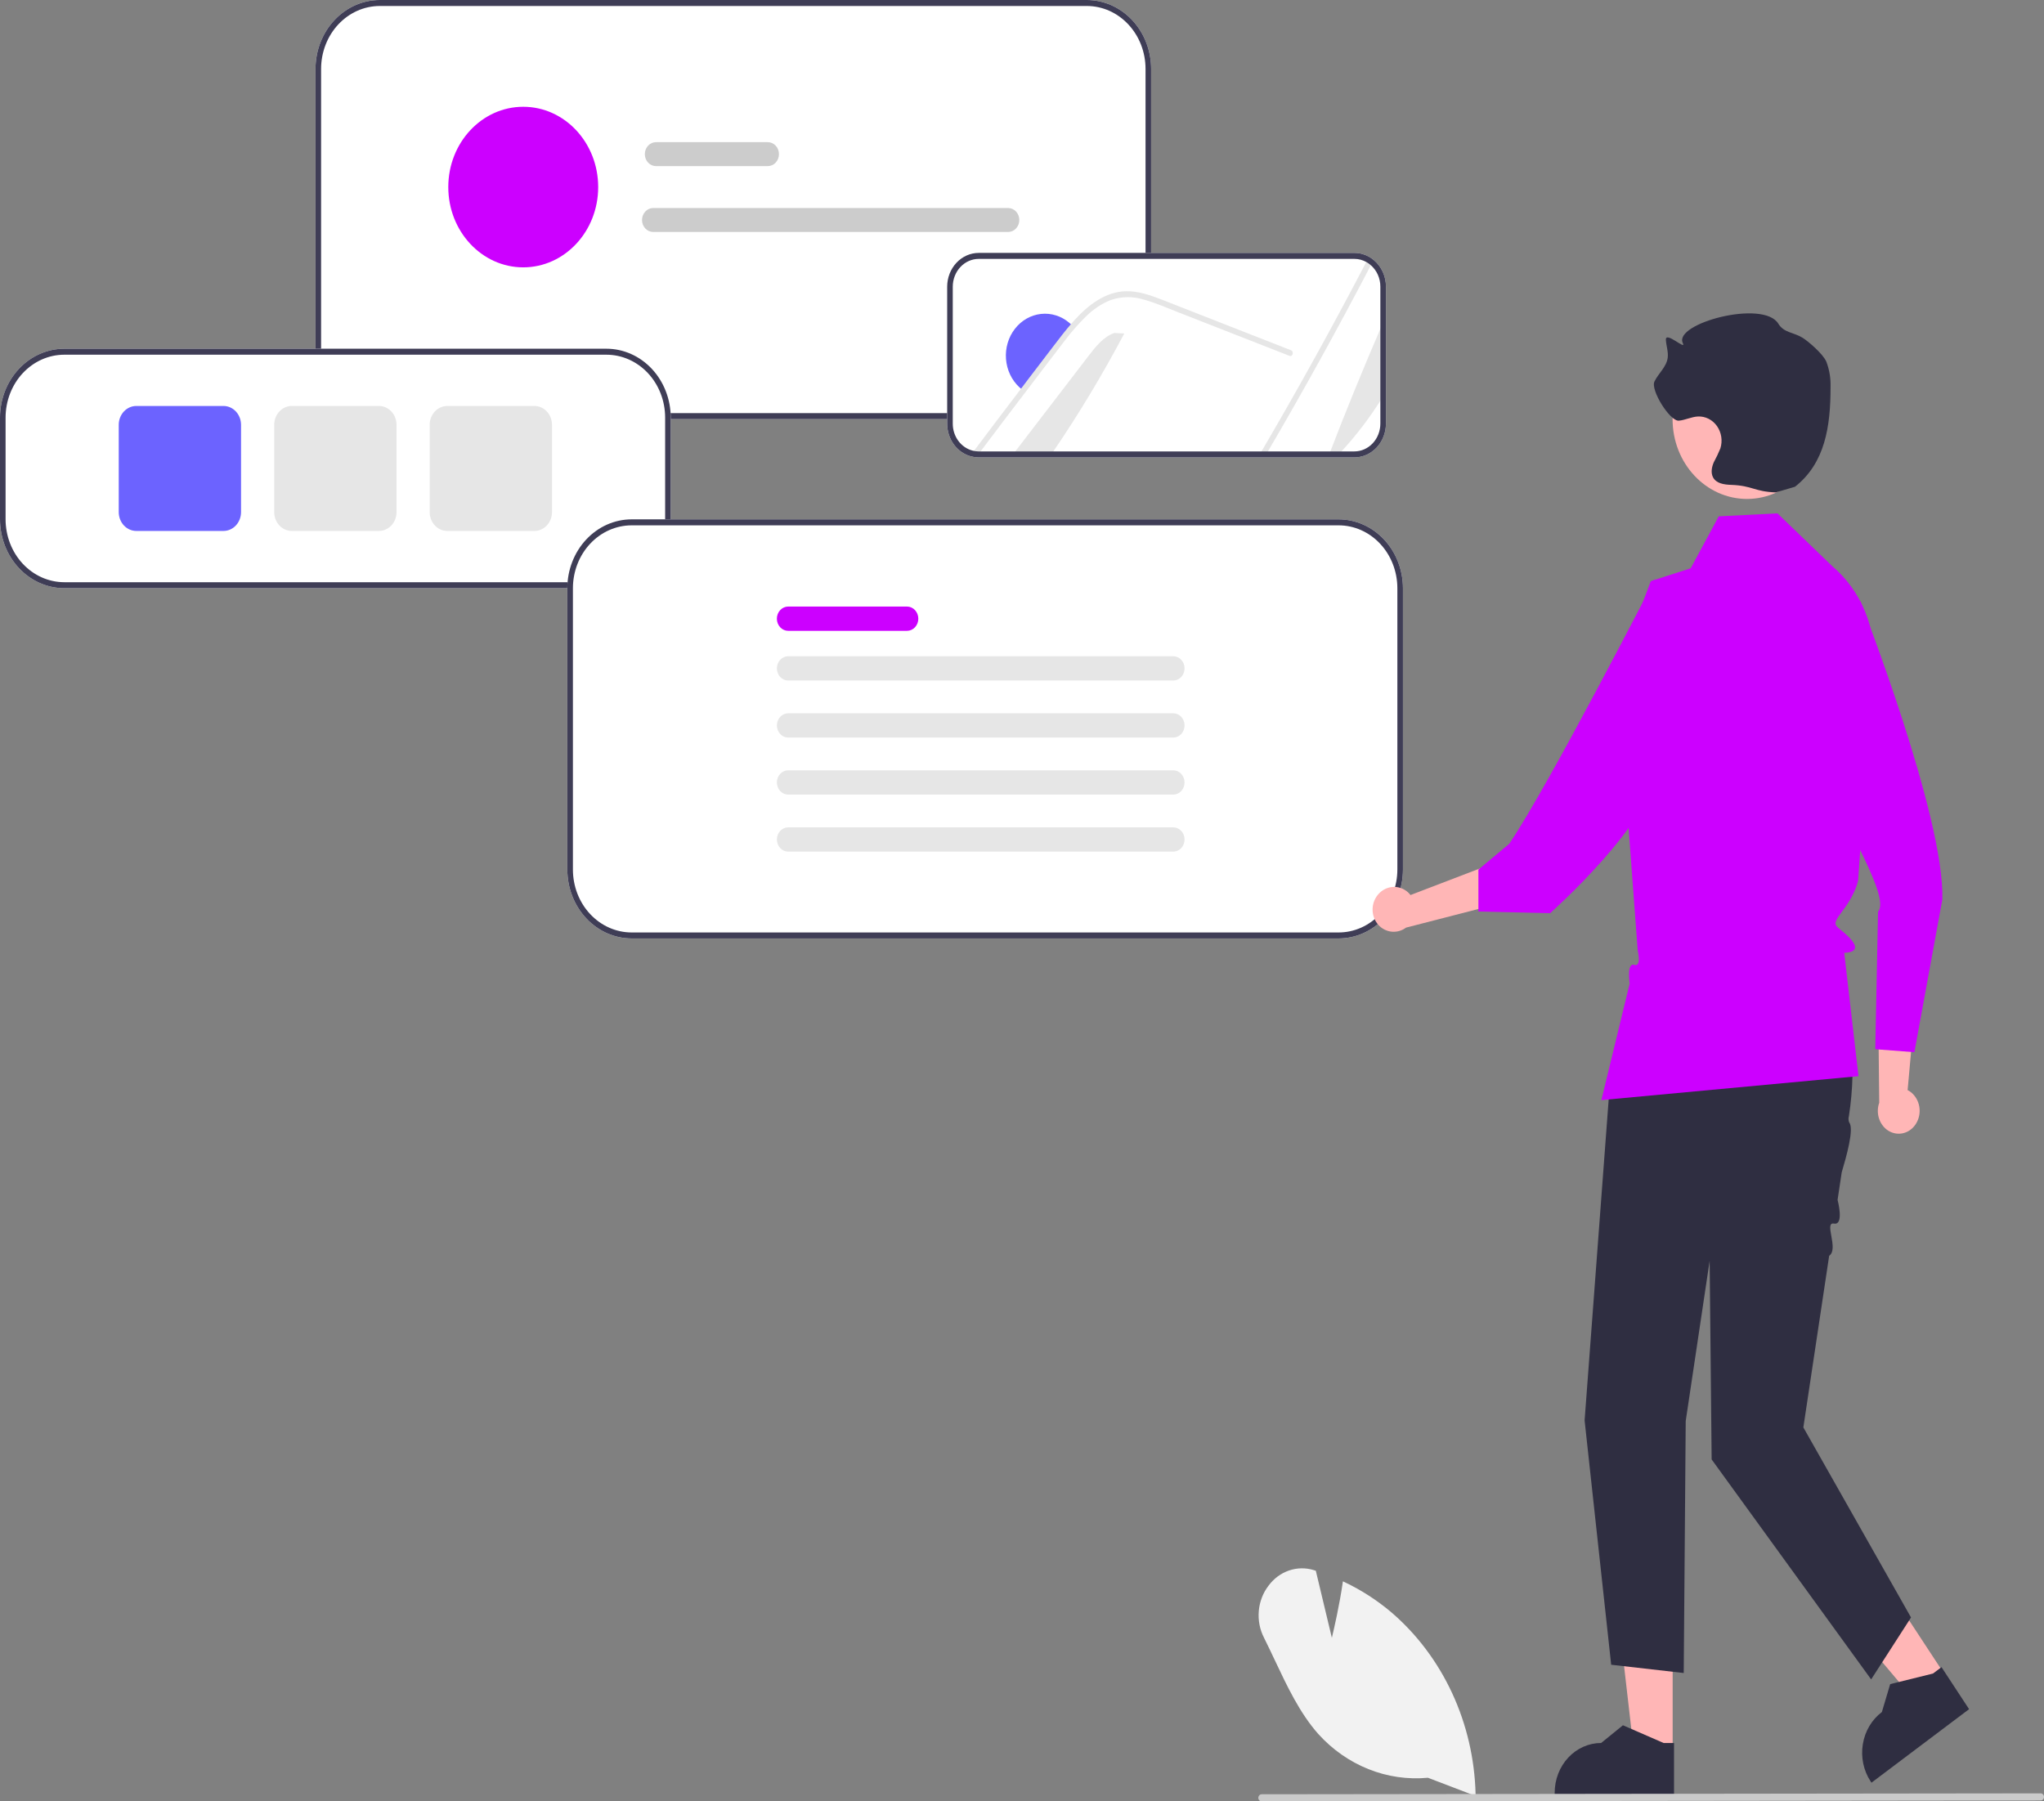 <svg width="430" height="379" viewBox="0 0 430 379" fill="none" xmlns="http://www.w3.org/2000/svg">
<rect x="0" y="0" width="430" height="379" fill="#808080" stroke="none"/>
<g clip-path="url(#clip0_3_6)">
<path d="M228.642 88.175H79.896C76.311 88.171 72.874 86.644 70.339 83.928C67.803 81.212 66.378 77.53 66.374 73.689V14.486C66.378 10.645 67.804 6.963 70.339 4.248C72.874 1.532 76.311 0.004 79.896 0H228.642C232.227 0.004 235.664 1.532 238.199 4.248C240.734 6.963 242.16 10.645 242.164 14.486V73.689C242.16 77.53 240.734 81.212 238.199 83.928C235.664 86.644 232.227 88.171 228.642 88.175Z" fill="white"/>
<path d="M228.642 88.175H79.896C76.311 88.171 72.874 86.644 70.339 83.928C67.803 81.212 66.378 77.53 66.374 73.689V14.486C66.378 10.645 67.804 6.963 70.339 4.248C72.874 1.532 76.311 0.004 79.896 0H228.642C232.227 0.004 235.664 1.532 238.199 4.248C240.734 6.963 242.16 10.645 242.164 14.486V73.689C242.16 77.53 240.734 81.212 238.199 83.928C235.664 86.644 232.227 88.171 228.642 88.175ZM79.896 1.26C76.623 1.264 73.484 2.658 71.17 5.138C68.855 7.617 67.553 10.979 67.549 14.486V73.689C67.553 77.196 68.855 80.558 71.17 83.037C73.484 85.517 76.623 86.912 79.896 86.916H228.642C231.915 86.912 235.054 85.517 237.368 83.037C239.683 80.558 240.985 77.196 240.989 73.689V14.486C240.985 10.979 239.683 7.617 237.368 5.138C235.054 2.658 231.915 1.264 228.642 1.26H79.896Z" fill="#3F3D56"/>
<path d="M284.927 96.233H205.809C205.31 96.227 204.813 96.159 204.328 96.032C202.88 95.659 201.593 94.774 200.673 93.52C199.753 92.266 199.255 90.717 199.259 89.122V60.314C199.262 58.429 199.963 56.623 201.207 55.291C202.451 53.959 204.138 53.211 205.897 53.209H284.927C285.992 53.206 287.042 53.482 287.985 54.011C288.361 54.22 288.716 54.468 289.046 54.753C289.833 55.413 290.47 56.257 290.906 57.221C291.343 58.185 291.568 59.242 291.564 60.314V89.122C291.562 91.007 290.862 92.815 289.618 94.148C288.374 95.481 286.686 96.231 284.927 96.233Z" fill="white"/>
<path d="M279.624 95.603C283.216 86.25 287 76.99 290.976 67.821V83.365C288.265 87.784 285.128 91.886 281.617 95.603H279.624Z" fill="#E6E6E6"/>
<path d="M288.678 55.244C281.57 68.905 274.132 82.358 266.366 95.603H265.013C272.909 82.15 280.476 68.472 287.713 54.57C288.055 54.76 288.378 54.985 288.678 55.244Z" fill="#E6E6E6"/>
<path d="M236.517 70.158C231.871 78.956 226.746 87.452 221.166 95.603H213.105C218.385 88.713 223.668 81.822 228.956 74.932C230.473 72.948 232.119 70.87 234.394 70.064L236.517 70.158Z" fill="#E6E6E6"/>
<path d="M225.804 68.747C224.964 69.686 224.158 70.662 223.4 71.676C221.73 73.83 220.084 76.003 218.432 78.169C217.403 79.517 216.374 80.865 215.357 82.213C215.034 81.99 214.727 81.742 214.44 81.47C212.815 79.959 211.808 77.827 211.633 75.53C211.458 73.233 212.13 70.955 213.505 69.182C214.879 67.41 216.848 66.285 218.987 66.048C221.127 65.811 223.268 66.482 224.952 67.916C225.255 68.169 225.54 68.447 225.804 68.747Z" fill="#6C63FF"/>
<path d="M271.269 74.869L255.818 68.816L248.146 65.812C245.647 64.836 243.154 63.721 240.573 63.016C238.329 62.328 235.945 62.361 233.718 63.11C231.732 63.898 229.914 65.106 228.374 66.662C227.692 67.336 227.031 68.031 226.392 68.747C225.552 69.686 224.746 70.662 223.988 71.676C222.318 73.83 220.672 76.003 219.02 78.169C217.991 79.517 216.962 80.865 215.945 82.213C212.547 86.666 209.168 91.129 205.809 95.603C205.357 95.597 204.907 95.536 204.468 95.42C207.973 90.76 211.492 86.109 215.028 81.47C215.433 80.928 215.851 80.38 216.262 79.838C217.985 77.577 219.71 75.318 221.436 73.061C222.771 71.317 224.094 69.56 225.54 67.916C225.669 67.765 225.799 67.62 225.934 67.469C228.868 64.219 232.53 61.347 236.916 61.271C239.497 61.227 241.99 62.102 244.389 63.028C246.97 64.03 249.545 65.05 252.126 66.064L267.683 72.161L271.575 73.685C272.263 73.95 271.969 75.146 271.269 74.869Z" fill="#E6E6E6"/>
<path d="M284.927 96.233H205.809C205.31 96.227 204.813 96.159 204.328 96.032C202.88 95.659 201.593 94.774 200.673 93.52C199.753 92.266 199.255 90.717 199.259 89.122V60.314C199.262 58.429 199.963 56.623 201.207 55.291C202.451 53.959 204.138 53.211 205.897 53.209H284.927C285.992 53.206 287.042 53.482 287.985 54.011C288.361 54.22 288.716 54.468 289.046 54.753C289.833 55.413 290.47 56.257 290.906 57.221C291.343 58.185 291.568 59.242 291.564 60.314V89.122C291.562 91.007 290.862 92.815 289.618 94.148C288.374 95.481 286.686 96.231 284.927 96.233ZM205.897 54.469C204.45 54.47 203.062 55.086 202.038 56.181C201.014 57.277 200.438 58.763 200.435 60.314V89.122C200.432 90.434 200.842 91.71 201.599 92.742C202.355 93.773 203.415 94.502 204.607 94.808C205.003 94.912 205.408 94.968 205.816 94.973H284.927C286.375 94.971 287.763 94.354 288.787 93.257C289.811 92.16 290.387 90.673 290.388 89.122V60.314C290.391 59.432 290.205 58.562 289.846 57.769C289.486 56.976 288.963 56.282 288.314 55.739C288.044 55.505 287.752 55.301 287.444 55.129C286.667 54.693 285.803 54.467 284.927 54.469H205.897Z" fill="#3F3D56"/>
<path d="M127.581 123.753H13.522C9.937 123.749 6.5 122.221 3.965 119.506C1.43 116.79 0.004 113.108 0 109.267V87.853C0.004 84.013 1.43 80.331 3.965 77.615C6.5 74.899 9.937 73.371 13.522 73.367H127.581C131.166 73.371 134.603 74.899 137.138 77.615C139.673 80.331 141.099 84.013 141.103 87.853V109.267C141.099 113.108 139.673 116.79 137.138 119.506C134.603 122.221 131.166 123.749 127.581 123.753Z" fill="white"/>
<path d="M127.581 123.753H13.522C9.937 123.749 6.5 122.221 3.965 119.506C1.43 116.79 0.004 113.108 0 109.267V87.853C0.004 84.013 1.43 80.331 3.965 77.615C6.5 74.899 9.937 73.371 13.522 73.367H127.581C131.166 73.371 134.603 74.899 137.138 77.615C139.673 80.331 141.099 84.013 141.103 87.853V109.267C141.099 113.108 139.673 116.79 137.138 119.506C134.603 122.221 131.166 123.749 127.581 123.753ZM13.522 74.627C10.249 74.631 7.111 76.025 4.796 78.505C2.482 80.985 1.18 84.347 1.176 87.853V109.267C1.18 112.774 2.482 116.136 4.796 118.615C7.111 121.095 10.249 122.489 13.522 122.493H127.581C130.854 122.489 133.992 121.095 136.307 118.615C138.621 116.136 139.923 112.774 139.927 109.267V87.853C139.924 84.347 138.622 80.985 136.307 78.505C133.992 76.025 130.854 74.631 127.581 74.627H13.522Z" fill="#3F3D56"/>
<path d="M47.013 111.708H28.676C27.696 111.707 26.756 111.29 26.063 110.547C25.37 109.805 24.98 108.798 24.979 107.748V89.372C24.98 88.322 25.37 87.316 26.063 86.573C26.756 85.831 27.696 85.413 28.676 85.412H47.013C47.993 85.413 48.932 85.831 49.626 86.573C50.319 87.316 50.708 88.322 50.709 89.372V107.748C50.708 108.798 50.319 109.805 49.626 110.547C48.932 111.29 47.993 111.707 47.013 111.708Z" fill="#6C63FF"/>
<path d="M79.72 111.708H61.383C60.403 111.707 59.463 111.29 58.77 110.547C58.077 109.805 57.688 108.798 57.686 107.748V89.372C57.688 88.322 58.077 87.316 58.77 86.573C59.463 85.831 60.403 85.413 61.383 85.412H79.72C80.7 85.413 81.64 85.831 82.333 86.573C83.026 87.316 83.416 88.322 83.417 89.372V107.748C83.416 108.798 83.026 109.805 82.333 110.547C81.64 111.29 80.7 111.707 79.72 111.708Z" fill="#E6E6E6"/>
<path d="M112.427 111.708H94.091C93.11 111.707 92.171 111.29 91.478 110.547C90.784 109.805 90.395 108.798 90.394 107.748V89.372C90.395 88.322 90.784 87.316 91.478 86.573C92.171 85.831 93.11 85.413 94.091 85.412H112.427C113.407 85.413 114.347 85.831 115.04 86.573C115.733 87.316 116.123 88.322 116.124 89.372V107.748C116.123 108.798 115.733 109.805 115.04 110.547C114.347 111.29 113.407 111.707 112.427 111.708Z" fill="#E6E6E6"/>
<path d="M161.521 34.948H138.004C137.38 34.948 136.782 34.682 136.341 34.21C135.9 33.737 135.652 33.097 135.652 32.428C135.652 31.76 135.9 31.12 136.341 30.647C136.782 30.175 137.38 29.909 138.004 29.909H161.521C162.145 29.909 162.743 30.175 163.184 30.647C163.625 31.12 163.873 31.76 163.873 32.428C163.873 33.097 163.625 33.737 163.184 34.21C162.743 34.682 162.145 34.948 161.521 34.948Z" fill="#CCCCCC"/>
<path d="M212.083 48.804H137.416C136.792 48.804 136.194 48.538 135.753 48.066C135.312 47.594 135.064 46.953 135.064 46.285C135.064 45.617 135.312 44.976 135.753 44.503C136.194 44.031 136.792 43.765 137.416 43.765H212.083C212.706 43.765 213.305 44.031 213.746 44.503C214.187 44.976 214.434 45.617 214.434 46.285C214.434 46.953 214.187 47.594 213.746 48.066C213.305 48.538 212.706 48.804 212.083 48.804Z" fill="#CCCCCC"/>
<path d="M110.075 56.248C118.783 56.248 125.842 48.685 125.842 39.357C125.842 30.028 118.783 22.465 110.075 22.465C101.367 22.465 94.307 30.028 94.307 39.357C94.307 48.685 101.367 56.248 110.075 56.248Z" fill="#CC00FF"/>
<path d="M281.618 197.443H132.872C129.287 197.438 125.85 195.911 123.315 193.195C120.78 190.479 119.354 186.797 119.35 182.957V123.753C119.354 119.913 120.78 116.231 123.315 113.515C125.85 110.799 129.287 109.272 132.872 109.267H281.618C285.203 109.272 288.64 110.799 291.175 113.515C293.71 116.231 295.136 119.913 295.141 123.753V182.957C295.137 186.797 293.711 190.479 291.175 193.195C288.64 195.911 285.203 197.438 281.618 197.443Z" fill="white"/>
<path d="M281.618 197.443H132.872C129.287 197.438 125.85 195.911 123.315 193.195C120.78 190.479 119.354 186.797 119.35 182.957V123.753C119.354 119.913 120.78 116.231 123.315 113.515C125.85 110.799 129.287 109.272 132.872 109.267H281.618C285.203 109.272 288.64 110.799 291.175 113.515C293.71 116.231 295.136 119.913 295.141 123.753V182.957C295.137 186.797 293.711 190.479 291.175 193.195C288.64 195.911 285.203 197.438 281.618 197.443ZM132.872 110.527C129.599 110.531 126.46 111.925 124.146 114.405C121.831 116.885 120.529 120.246 120.526 123.753V182.957C120.529 186.463 121.831 189.825 124.146 192.305C126.46 194.784 129.599 196.179 132.872 196.183H281.618C284.892 196.179 288.03 194.784 290.344 192.305C292.659 189.825 293.961 186.463 293.965 182.957V123.753C293.961 120.246 292.659 116.885 290.344 114.405C288.03 111.925 284.892 110.531 281.618 110.527H132.872Z" fill="#3F3D56"/>
<path d="M190.806 132.724H165.821C165.507 132.725 165.196 132.659 164.907 132.531C164.617 132.402 164.353 132.214 164.131 131.977C163.909 131.739 163.733 131.458 163.613 131.147C163.493 130.837 163.431 130.504 163.431 130.168C163.431 129.832 163.493 129.499 163.613 129.189C163.733 128.879 163.909 128.597 164.131 128.359C164.353 128.122 164.617 127.934 164.907 127.806C165.196 127.677 165.507 127.612 165.821 127.612H190.806C191.438 127.613 192.044 127.883 192.491 128.362C192.937 128.841 193.188 129.491 193.188 130.168C193.188 130.845 192.937 131.495 192.491 131.974C192.044 132.453 191.438 132.723 190.806 132.724Z" fill="#CC00FF"/>
<path d="M246.814 143.178H165.821C165.188 143.178 164.581 142.909 164.134 142.43C163.686 141.95 163.435 141.3 163.435 140.622C163.435 139.944 163.686 139.294 164.134 138.815C164.581 138.335 165.188 138.066 165.821 138.066H246.814C247.447 138.066 248.054 138.335 248.501 138.815C248.949 139.294 249.2 139.944 249.2 140.622C249.2 141.3 248.949 141.95 248.501 142.43C248.054 142.909 247.447 143.178 246.814 143.178Z" fill="#E6E6E6"/>
<path d="M246.814 155.178H165.821C165.507 155.178 165.197 155.112 164.908 154.983C164.618 154.855 164.355 154.667 164.134 154.429C163.912 154.192 163.736 153.91 163.616 153.6C163.497 153.29 163.435 152.958 163.435 152.622C163.435 152.286 163.497 151.954 163.616 151.644C163.736 151.334 163.912 151.052 164.134 150.815C164.355 150.577 164.618 150.389 164.908 150.261C165.197 150.132 165.507 150.066 165.821 150.066H246.814C247.447 150.066 248.054 150.335 248.501 150.815C248.949 151.294 249.2 151.944 249.2 152.622C249.2 153.3 248.949 153.95 248.501 154.429C248.054 154.909 247.447 155.178 246.814 155.178Z" fill="#E6E6E6"/>
<path d="M246.814 167.178H165.821C165.507 167.178 165.196 167.113 164.907 166.984C164.617 166.856 164.353 166.668 164.131 166.431C163.909 166.193 163.733 165.911 163.613 165.601C163.493 165.291 163.431 164.958 163.431 164.622C163.431 164.286 163.493 163.953 163.613 163.643C163.733 163.332 163.909 163.05 164.131 162.813C164.353 162.576 164.617 162.388 164.907 162.259C165.196 162.131 165.507 162.065 165.821 162.066H246.814C247.446 162.067 248.052 162.337 248.499 162.816C248.945 163.295 249.196 163.945 249.196 164.622C249.196 165.299 248.945 165.949 248.499 166.428C248.052 166.907 247.446 167.177 246.814 167.178Z" fill="#E6E6E6"/>
<path d="M246.814 179.178H165.821C165.188 179.178 164.581 178.908 164.134 178.429C163.686 177.95 163.435 177.3 163.435 176.622C163.435 175.944 163.686 175.294 164.134 174.814C164.581 174.335 165.188 174.066 165.821 174.066H246.814C247.447 174.066 248.054 174.335 248.501 174.814C248.949 175.294 249.2 175.944 249.2 176.622C249.2 177.3 248.949 177.95 248.501 178.429C248.054 178.908 247.447 179.178 246.814 179.178Z" fill="#E6E6E6"/>
<path d="M351.88 368.396L343.716 368.395L339.831 334.659L351.882 334.66L351.88 368.396Z" fill="#FFB6B6"/>
<path d="M352.167 377.519L327.061 377.518V377.178C327.061 374.402 328.091 371.739 329.923 369.776C331.756 367.813 334.241 366.71 336.833 366.71L341.42 362.983L349.976 366.711L352.168 366.711L352.167 377.519Z" fill="#2F2E41"/>
<path d="M409.105 352.308L402.426 357.337L381.135 332.135L390.992 324.71L409.105 352.308Z" fill="#FFB6B6"/>
<path d="M414.239 359.594L393.701 375.063L393.519 374.785C392.028 372.514 391.441 369.701 391.886 366.966C392.331 364.231 393.772 361.797 395.892 360.2L395.892 360.2L397.642 354.325L406.643 352.102L408.436 350.752L414.239 359.594Z" fill="#2F2E41"/>
<path d="M384.409 200.562L385.087 202.115C389.546 212.32 390.686 223.728 388.953 234.842C388.825 235.275 388.849 235.745 389.023 236.16C390.097 237.511 388.411 243.377 387.445 246.653L386.574 252.446C386.574 252.446 388.018 257.826 385.824 257.431C383.63 257.035 386.897 262.774 384.804 264.211L379.375 300.314L402.025 340.304L393.636 353.335L360.081 307.054L359.662 265.266L354.628 298.966L354.209 351.987L338.947 350.249L333.356 298.844L338.689 227.754L347.078 196.93L384.409 200.562Z" fill="#2F2E41"/>
<path d="M289.892 188.22C290.684 187.274 291.789 186.695 292.972 186.608C294.155 186.521 295.323 186.932 296.228 187.754C296.41 187.924 296.578 188.11 296.73 188.31L311.687 182.579L317.071 189.686L295.791 195.163C294.968 195.778 293.979 196.083 292.977 196.033C291.976 195.982 291.018 195.577 290.254 194.881C289.822 194.481 289.469 193.994 289.213 193.448C288.957 192.901 288.805 192.306 288.764 191.696C288.723 191.087 288.795 190.474 288.975 189.894C289.155 189.314 289.44 188.778 289.813 188.315C289.839 188.283 289.866 188.251 289.892 188.22Z" fill="#FFB6B6"/>
<path d="M373.923 108.007L361.577 108.637L355.672 119.564L347.284 122.26L340.153 141.132L344.527 199.962C344.527 199.962 345.403 203.52 343.789 203.001C342.175 202.481 342.833 206.941 342.833 206.941L336.884 231.453L390.973 226.415L387.97 200.444C387.97 200.444 392.145 200.588 389.209 197.443C386.273 194.297 384.845 195.299 387.666 191.581C390.486 187.862 390.906 185.166 390.906 185.166L392.164 166.744L394.239 140.817C394.568 136.703 393.937 132.566 392.404 128.777C390.87 124.989 388.482 121.669 385.453 119.114L373.923 108.007Z" fill="#CC00FF"/>
<path d="M403.063 236.43C403.726 235.377 403.979 234.088 403.768 232.837C403.558 231.587 402.9 230.474 401.935 229.735C401.737 229.588 401.527 229.459 401.309 229.35L402.838 212.412L395.088 208.557L395.336 232.002C394.981 233.007 394.946 234.109 395.237 235.137C395.528 236.165 396.129 237.061 396.945 237.684C397.413 238.035 397.94 238.283 398.497 238.415C399.054 238.546 399.63 238.559 400.192 238.453C400.754 238.346 401.291 238.122 401.772 237.793C402.253 237.464 402.669 237.037 402.996 236.536C403.019 236.501 403.041 236.466 403.063 236.43Z" fill="#FFB6B6"/>
<path d="M391.369 126.461C391.369 126.461 409.148 171.832 408.611 189.255L402.732 221.376L394.501 220.746L395.089 191.774C398.092 188.485 385.522 169.907 381.379 156.833L391.369 126.461Z" fill="#CC00FF"/>
<path d="M348.123 121.81C348.123 121.81 326.051 164.865 317.503 177.528L311.015 182.957V191.774L326.102 192.131C326.102 192.131 348.542 172.136 347.703 162.25C346.864 152.365 348.123 121.81 348.123 121.81Z" fill="#CC00FF"/>
<path d="M367.521 104.974C376.168 104.974 383.178 97.464 383.178 88.2C383.178 78.937 376.168 71.427 367.521 71.427C358.873 71.427 351.863 78.937 351.863 88.2C351.863 97.464 358.873 104.974 367.521 104.974Z" fill="#FFB6B6"/>
<path d="M373.571 103.599C369.078 103.441 368.669 102.169 364.176 102.012C362.746 101.961 361.057 101.751 360.366 100.409C359.873 99.452 360.1 98.248 360.533 97.26C361.046 96.317 361.508 95.343 361.918 94.343C362.164 93.559 362.229 92.722 362.106 91.906C361.983 91.089 361.677 90.317 361.213 89.655C360.749 88.994 360.141 88.464 359.443 88.11C358.745 87.757 357.977 87.591 357.205 87.626C355.838 87.69 354.554 88.378 353.19 88.504C351.32 88.677 347.185 82.063 348.046 80.276C348.884 78.537 350.571 77.225 350.836 75.288C351.009 74.022 350.521 72.763 350.455 71.485C350.356 69.59 354.84 73.863 354.019 72.181C352.004 68.055 370.988 62.941 374.114 68.108C375.282 70.04 377.364 69.908 379.219 71.068C380.435 71.828 383.506 74.451 384.204 76.086C384.846 77.754 385.149 79.549 385.093 81.352C385.121 89.738 383.929 97.451 377.615 102.408" fill="#2F2E41"/>
<path d="M300.398 374.026C296.152 374.427 291.876 373.807 287.883 372.211C283.89 370.615 280.279 368.084 277.316 364.802C273.441 360.425 270.782 354.792 268.211 349.345C267.462 347.76 266.689 346.12 265.901 344.549C265.024 342.836 264.645 340.881 264.814 338.936C264.983 336.99 265.692 335.143 266.849 333.633C267.958 332.124 269.464 331.004 271.172 330.42C272.88 329.835 274.713 329.811 276.434 330.353L276.809 330.469L280.186 344.586C280.69 342.48 281.772 337.736 282.454 333.088L282.512 332.698L282.848 332.859C286.374 334.53 289.69 336.671 292.717 339.23C298.08 343.837 302.441 349.641 305.498 356.237C308.556 362.833 310.235 370.063 310.421 377.424L310.43 377.863L300.398 374.026Z" fill="#F2F2F2"/>
<path d="M429.3 378.806L265.415 379C265.229 379 265.051 378.921 264.92 378.78C264.788 378.64 264.715 378.449 264.715 378.25C264.715 378.051 264.788 377.86 264.92 377.72C265.051 377.579 265.229 377.5 265.415 377.5L429.3 377.307C429.392 377.306 429.483 377.325 429.568 377.363C429.654 377.401 429.731 377.456 429.796 377.525C429.862 377.595 429.913 377.678 429.949 377.769C429.984 377.86 430.002 377.958 430.002 378.056C430.002 378.155 429.984 378.253 429.949 378.344C429.913 378.435 429.862 378.518 429.796 378.587C429.731 378.657 429.654 378.712 429.568 378.75C429.483 378.787 429.392 378.807 429.3 378.806Z" fill="#CACACA"/>
</g>
<defs>
<clipPath id="clip0_3_6">
<rect width="430" height="379" fill="white"/>
</clipPath>
</defs>
</svg>
